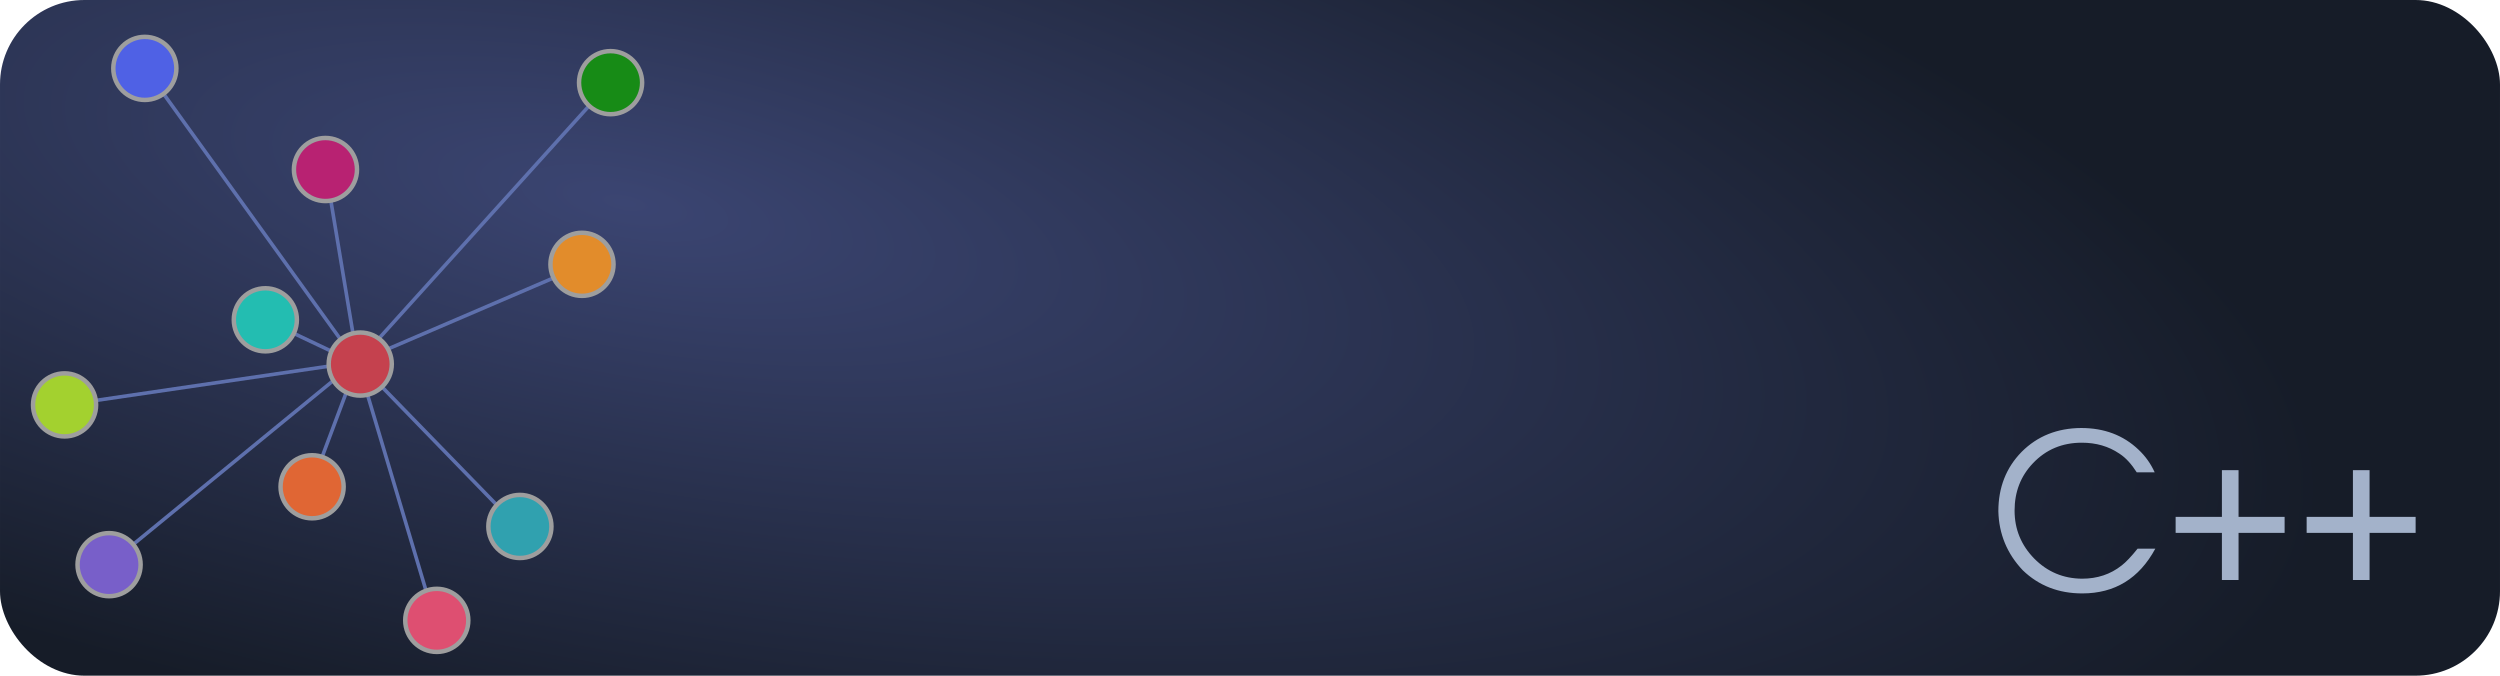 <?xml version="1.0" encoding="UTF-8" standalone="no"?>
<!-- Created with Inkscape (http://www.inkscape.org/) -->

<svg
   width="740"
   height="200"
   viewBox="0 0 195.792 52.917"
   version="1.1"
   id="svg5"
   sodipodi:docname="graf2_cpp_740_2.svg"
   inkscape:version="1.1 (c68e22c387, 2021-05-23)"
   inkscape:export-filename="/home/andrew/Документы/inf-w.ru/graf2_Linux.png"
   inkscape:export-xdpi="96"
   inkscape:export-ydpi="96"
   xmlns:inkscape="http://www.inkscape.org/namespaces/inkscape"
   xmlns:sodipodi="http://sodipodi.sourceforge.net/DTD/sodipodi-0.dtd"
   xmlns:xlink="http://www.w3.org/1999/xlink"
   xmlns="http://www.w3.org/2000/svg"
   xmlns:svg="http://www.w3.org/2000/svg">
  <sodipodi:namedview
     id="namedview35"
     pagecolor="#505050"
     bordercolor="#eeeeee"
     borderopacity="1"
     inkscape:pageshadow="0"
     inkscape:pageopacity="0"
     inkscape:pagecheckerboard="0"
     showgrid="false"
     inkscape:zoom="1.0076756"
     inkscape:cx="364.70069"
     inkscape:cy="104.69639"
     inkscape:window-width="1920"
     inkscape:window-height="1021"
     inkscape:window-x="0"
     inkscape:window-y="36"
     inkscape:window-maximized="1"
     inkscape:current-layer="svg5" />
  <style
     id="style2761">
       .ellipse1 {
       transform-box: fill-box;
       animation: scale 5s linear infinite alternate;
	   animation-direction: alternate;
       animation-delay: 0.1s;
       transform-origin:50% 50%;
   }
   .ellipse2 {
       transform-box: fill-box;
       animation: scale 5s linear infinite alternate;
	   animation-direction: alternate;
       animation-delay: 0.5s;
       transform-origin:50% 50%;
   }
   .ellipse3 {
       transform-box: fill-box;
       animation: scale 5s linear infinite alternate;
	   animation-direction: alternate;
       animation-delay: 1.0s;
       transform-origin:50% 50%;
   }
   .ellipse4 {
       transform-box: fill-box;
       animation: scale 5s linear infinite alternate;
	   animation-direction: alternate;
       animation-delay: 1.5s;
       transform-origin:50% 50%;
   }
   .ellipse5 {
       transform-box: fill-box;
       animation: scale 5s linear infinite alternate;
	   animation-direction: alternate;
       animation-delay: 2.0s;
       transform-origin:50% 50%;
   }
   .ellipse6 {
       transform-box: fill-box;
       animation: scale 5s linear infinite alternate;
	   animation-direction: alternate;
       animation-delay: 2.5s;
       transform-origin:50% 50%;
   }
   .ellipse7 {
       transform-box: fill-box;
       animation: scale 5s linear infinite alternate;
	   animation-direction: alternate;
       animation-delay: 3.0s;
       transform-origin:50% 50%;
   }
   .ellipse8 {
       transform-box: fill-box;
       animation: scale 5s linear infinite alternate;
	   animation-direction: alternate;
       animation-delay: 3.5s;
       transform-origin:50% 50%;
   }
   .ellipse9 {
       transform-box: fill-box;
       animation: scale 5s linear infinite alternate;
	   animation-direction: alternate;
       animation-delay: 4.0s;
       transform-origin:50% 50%;
   }
   .ellipse10 {
       transform-box: fill-box;
       animation: scale 5s linear infinite alternate;
	   animation-direction: alternate;
       animation-delay: 4.5s;
       transform-origin:50% 50%;
   }
   .ellipse11 {
       transform-box: fill-box;
       animation: scale 5s linear infinite alternate;
	   animation-direction: alternate;
       animation-delay: 5.0s;
       transform-origin:50% 50%;
   }
@keyframes scale {
    0% { transform: scale(1.0); }
   100% {  transform: scale(0.2); }
    }
   </style>
  <defs
     id="defs2">
    <linearGradient
       id="linearGradient42428">
      <stop
         style="stop-color:#27276a;stop-opacity:1"
         offset="0"
         id="stop42424" />
      <stop
         style="stop-color:#1f54c0;stop-opacity:1"
         offset="1"
         id="stop42426" />
    </linearGradient>
    <linearGradient
       id="linearGradient3107">
      <stop
         style="stop-color:#3b4572;stop-opacity:1"
         offset="0"
         id="stop3103" />
      <stop
         style="stop-color:#161c28;stop-opacity:1"
         offset="1"
         id="stop3105" />
    </linearGradient>
    <radialGradient
       xlink:href="#linearGradient3107"
       id="radialGradient3109"
       cx="48.948"
       cy="0.529"
       fx="48.948"
       fy="0.529"
       r="97.896"
       gradientTransform="matrix(1.344,0.296,-0.205,0.415,-16.75,1.182)"
       gradientUnits="userSpaceOnUse" />
    <linearGradient
       xlink:href="#linearGradient42428"
       id="linearGradient42432"
       x1="149.737"
       y1="-14.311"
       x2="194.791"
       y2="-44.259"
       gradientUnits="userSpaceOnUse"
       gradientTransform="matrix(0.717,0,0,0.748,47.107,42.838)" />
  </defs>
  <rect
     style="font-variation-settings:normal;vector-effect:none;fill:url(#radialGradient3109);fill-opacity:1;fill-rule:evenodd;stroke:#000000;stroke-width:0;stroke-linecap:butt;stroke-linejoin:miter;stroke-miterlimit:4;stroke-dasharray:none;stroke-dashoffset:0;stroke-opacity:1;-inkscape-stroke:none;stop-color:#000000"
     id="rect846"
     width="195.792"
     height="52.917"
     x="5.5580574e-07"
     y="5.5580574e-07"
     rx="6.615"
     ry="6.615" />
  <path
     style="fill:#294172;fill-opacity:1;stroke:#5e70ad;stroke-width:0.283;stroke-linecap:butt;stroke-linejoin:miter;stroke-miterlimit:4;stroke-dasharray:none;stroke-opacity:1"
     d="M 45.616,20.793 28.015,28.346"
     id="path3025"
     sodipodi:nodetypes="cc" />
  <path
     style="fill:#294172;fill-opacity:1;stroke:#5e70ad;stroke-width:0.283;stroke-linecap:butt;stroke-linejoin:miter;stroke-miterlimit:4;stroke-dasharray:none;stroke-opacity:1"
     d="M 28.015,28.346 5.064,31.718"
     id="path3025-7"
     sodipodi:nodetypes="cc" />
  <path
     style="fill:#294172;fill-opacity:1;stroke:#5e70ad;stroke-width:0.283;stroke-linecap:butt;stroke-linejoin:miter;stroke-miterlimit:4;stroke-dasharray:none;stroke-opacity:1"
     d="M 8.555,44.174 27.962,28.282"
     id="path3025-5"
     sodipodi:nodetypes="cc" />
  <path
     style="fill:#294172;fill-opacity:1;stroke:#5e70ad;stroke-width:0.283;stroke-linecap:butt;stroke-linejoin:miter;stroke-miterlimit:4;stroke-dasharray:none;stroke-opacity:1"
     d="m 28.015,28.346 12.545,12.909"
     id="path3025-7-1"
     sodipodi:nodetypes="cc" />
  <path
     style="fill:#294172;fill-opacity:1;stroke:#5e70ad;stroke-width:0.283;stroke-linecap:butt;stroke-linejoin:miter;stroke-miterlimit:4;stroke-dasharray:none;stroke-opacity:1"
     d="M 28.015,28.346 47.756,6.495"
     id="path3025-5-0"
     sodipodi:nodetypes="cc" />
  <circle
     class="ellipse1"
     style="fill:#a3d12f;fill-opacity:1;fill-rule:nonzero;stroke:#9e9e9e;stroke-width:0.35;stroke-miterlimit:4;stroke-dasharray:none;stroke-opacity:1"
     id="path1376-3-3"
     cx="5.056"
     cy="31.71"
     r="2.471" />
  <circle
     class="ellipse2"
     style="fill:#30a1af;fill-opacity:1;fill-rule:nonzero;stroke:#9e9e9e;stroke-width:0.35;stroke-miterlimit:4;stroke-dasharray:none;stroke-opacity:1"
     id="path1376-6-6"
     cx="40.716"
     cy="41.231"
     r="2.471" />
  <circle
     class="ellipse3"
     style="fill:#785fc9;fill-opacity:1;fill-rule:nonzero;stroke:#9e9e9e;stroke-width:0.35;stroke-miterlimit:4;stroke-dasharray:none;stroke-opacity:1"
     id="path1376-2"
     cx="8.542"
     cy="44.223"
     r="2.471" />
  <ellipse
     class="ellipse4"
     style="fill:#178b16;fill-opacity:1;fill-rule:nonzero;stroke:#9e9e9e;stroke-width:0.35;stroke-miterlimit:4;stroke-dasharray:none;stroke-opacity:1"
     id="path1376-3-20"
     cx="47.818"
     cy="6.474"
     rx="2.471"
     ry="2.471" />
  <path
     style="fill:#294172;fill-opacity:1;stroke:#5e70ad;stroke-width:0.283;stroke-linecap:butt;stroke-linejoin:miter;stroke-miterlimit:4;stroke-dasharray:none;stroke-opacity:1"
     d="M 11.393,5.383 27.774,28.116"
     id="path3025-7-1-3"
     sodipodi:nodetypes="cc" />
  <circle
     class="ellipse6"
     style="fill:#4f61e5;fill-opacity:1;fill-rule:nonzero;stroke:#9e9e9e;stroke-width:0.35;stroke-miterlimit:4;stroke-dasharray:none;stroke-opacity:1"
     id="path1376-3-2-61"
     cx="11.343"
     cy="5.357"
     r="2.471" />
  <path
     style="fill:#294172;fill-opacity:1;stroke:#5e70ad;stroke-width:0.283;stroke-linecap:butt;stroke-linejoin:miter;stroke-miterlimit:4;stroke-dasharray:none;stroke-opacity:1"
     d="m 25.502,13.263 2.513,15.083"
     id="path3025-7-1-3-3"
     sodipodi:nodetypes="cc" />
  <path
     style="fill:#294172;fill-opacity:1;stroke:#5e70ad;stroke-width:0.283;stroke-linecap:butt;stroke-linejoin:miter;stroke-miterlimit:4;stroke-dasharray:none;stroke-opacity:1"
     d="m 28.015,28.346 6.072,20.326"
     id="path3025-7-1-3-3-5"
     sodipodi:nodetypes="cc" />
  <path
     style="fill:#294172;fill-opacity:1;stroke:#5e70ad;stroke-width:0.283;stroke-linecap:butt;stroke-linejoin:miter;stroke-miterlimit:4;stroke-dasharray:none;stroke-opacity:1"
     d="m 20.847,25.084 6.738,3.198"
     id="path3025-7-1-3-5"
     sodipodi:nodetypes="cc" />
  <path
     style="fill:#294172;fill-opacity:1;stroke:#5e70ad;stroke-width:0.283;stroke-linecap:butt;stroke-linejoin:miter;stroke-miterlimit:4;stroke-dasharray:none;stroke-opacity:1"
     d="m 24.387,38.022 3.629,-9.676"
     id="path3025-7-1-3-6"
     sodipodi:nodetypes="cc" />
  <circle
     class="ellipse7"
     style="fill:#c5414e;fill-opacity:1;fill-rule:nonzero;stroke:#9e9e9e;stroke-width:0.35;stroke-miterlimit:4;stroke-dasharray:none;stroke-opacity:1"
     id="path1376"
     cx="28.212"
     cy="28.512"
     r="2.471" />
  <circle
     class="ellipse8"
     style="fill:#e28c2b;fill-opacity:1;fill-rule:nonzero;stroke:#9e9e9e;stroke-width:0.35;stroke-miterlimit:4;stroke-dasharray:none;stroke-opacity:1"
     id="ellipse1611"
     cx="45.579"
     cy="20.701"
     r="2.471" />
  <circle
     class="ellipse9"
     style="fill:#b82272;fill-opacity:1;fill-rule:nonzero;stroke:#9e9e9e;stroke-width:0.35;stroke-miterlimit:4;stroke-dasharray:none;stroke-opacity:1"
     id="path1376-3-20-6"
     cx="25.488"
     cy="13.276"
     r="2.471" />
  <circle
     class="ellipse10"
     style="fill:#de4f71;fill-opacity:1;fill-rule:nonzero;stroke:#9e9e9e;stroke-width:0.35;stroke-miterlimit:4;stroke-dasharray:none;stroke-opacity:1"
     id="path1376-3-20-7"
     cx="34.206"
     cy="48.585"
     r="2.471" />
  <circle
     class="ellipse11"
     style="fill:#23bdb1;fill-opacity:1;fill-rule:nonzero;stroke:#9e9e9e;stroke-width:0.35;stroke-miterlimit:4;stroke-dasharray:none;stroke-opacity:1"
     id="path1376-3-20-6-3"
     cx="20.78"
     cy="25.046"
     r="2.471" />
  <circle
     class="ellipse1"
     style="fill:#e06634;fill-opacity:1;fill-rule:nonzero;stroke:#9e9e9e;stroke-width:0.35;stroke-miterlimit:4;stroke-dasharray:none;stroke-opacity:1"
     id="path1376-3-20-6-2"
     cx="24.442"
     cy="38.123"
     r="2.471" />
  <g
     aria-label="C++"
     id="text3258"
     style="font-size:16.933px;line-height:1.25;font-family:'URW Gothic L';-inkscape-font-specification:'URW Gothic L';letter-spacing:0px;word-spacing:0px;fill:#a3b2ca;stroke-width:0.265">
    <path
       d="m 167.409,42.97 h 1.389 q -1.897,3.505 -5.723,3.505 -2.777,0 -4.657,-1.812 -1.846,-1.947 -1.913,-4.623 0,-2.794 1.829,-4.657 1.846,-1.846 4.657,-1.863 2.709,0 4.487,1.693 0.813,0.762 1.27,1.778 h -1.405 q -0.627,-0.982 -1.321,-1.439 -0.017,-0.017 -0.051,-0.034 -1.253,-0.847 -2.929,-0.847 -2.303,0 -3.827,1.609 -1.439,1.507 -1.439,3.708 0,2.184 1.541,3.759 1.541,1.558 3.742,1.575 1.795,0 3.099,-1.033 0.508,-0.389 1.253,-1.321 z"
       id="path16751" />
    <path
       d="m 174.013,40.48 v -3.658 h 1.304 v 3.658 h 3.607 v 1.253 h -3.607 v 3.691 h -1.304 v -3.691 h -3.624 v -1.253 z"
       id="path16753" />
    <path
       d="m 184.274,40.48 v -3.658 h 1.304 v 3.658 h 3.607 v 1.253 h -3.607 v 3.691 h -1.304 v -3.691 h -3.624 v -1.253 z"
       id="path16755" />
  </g>
</svg>
